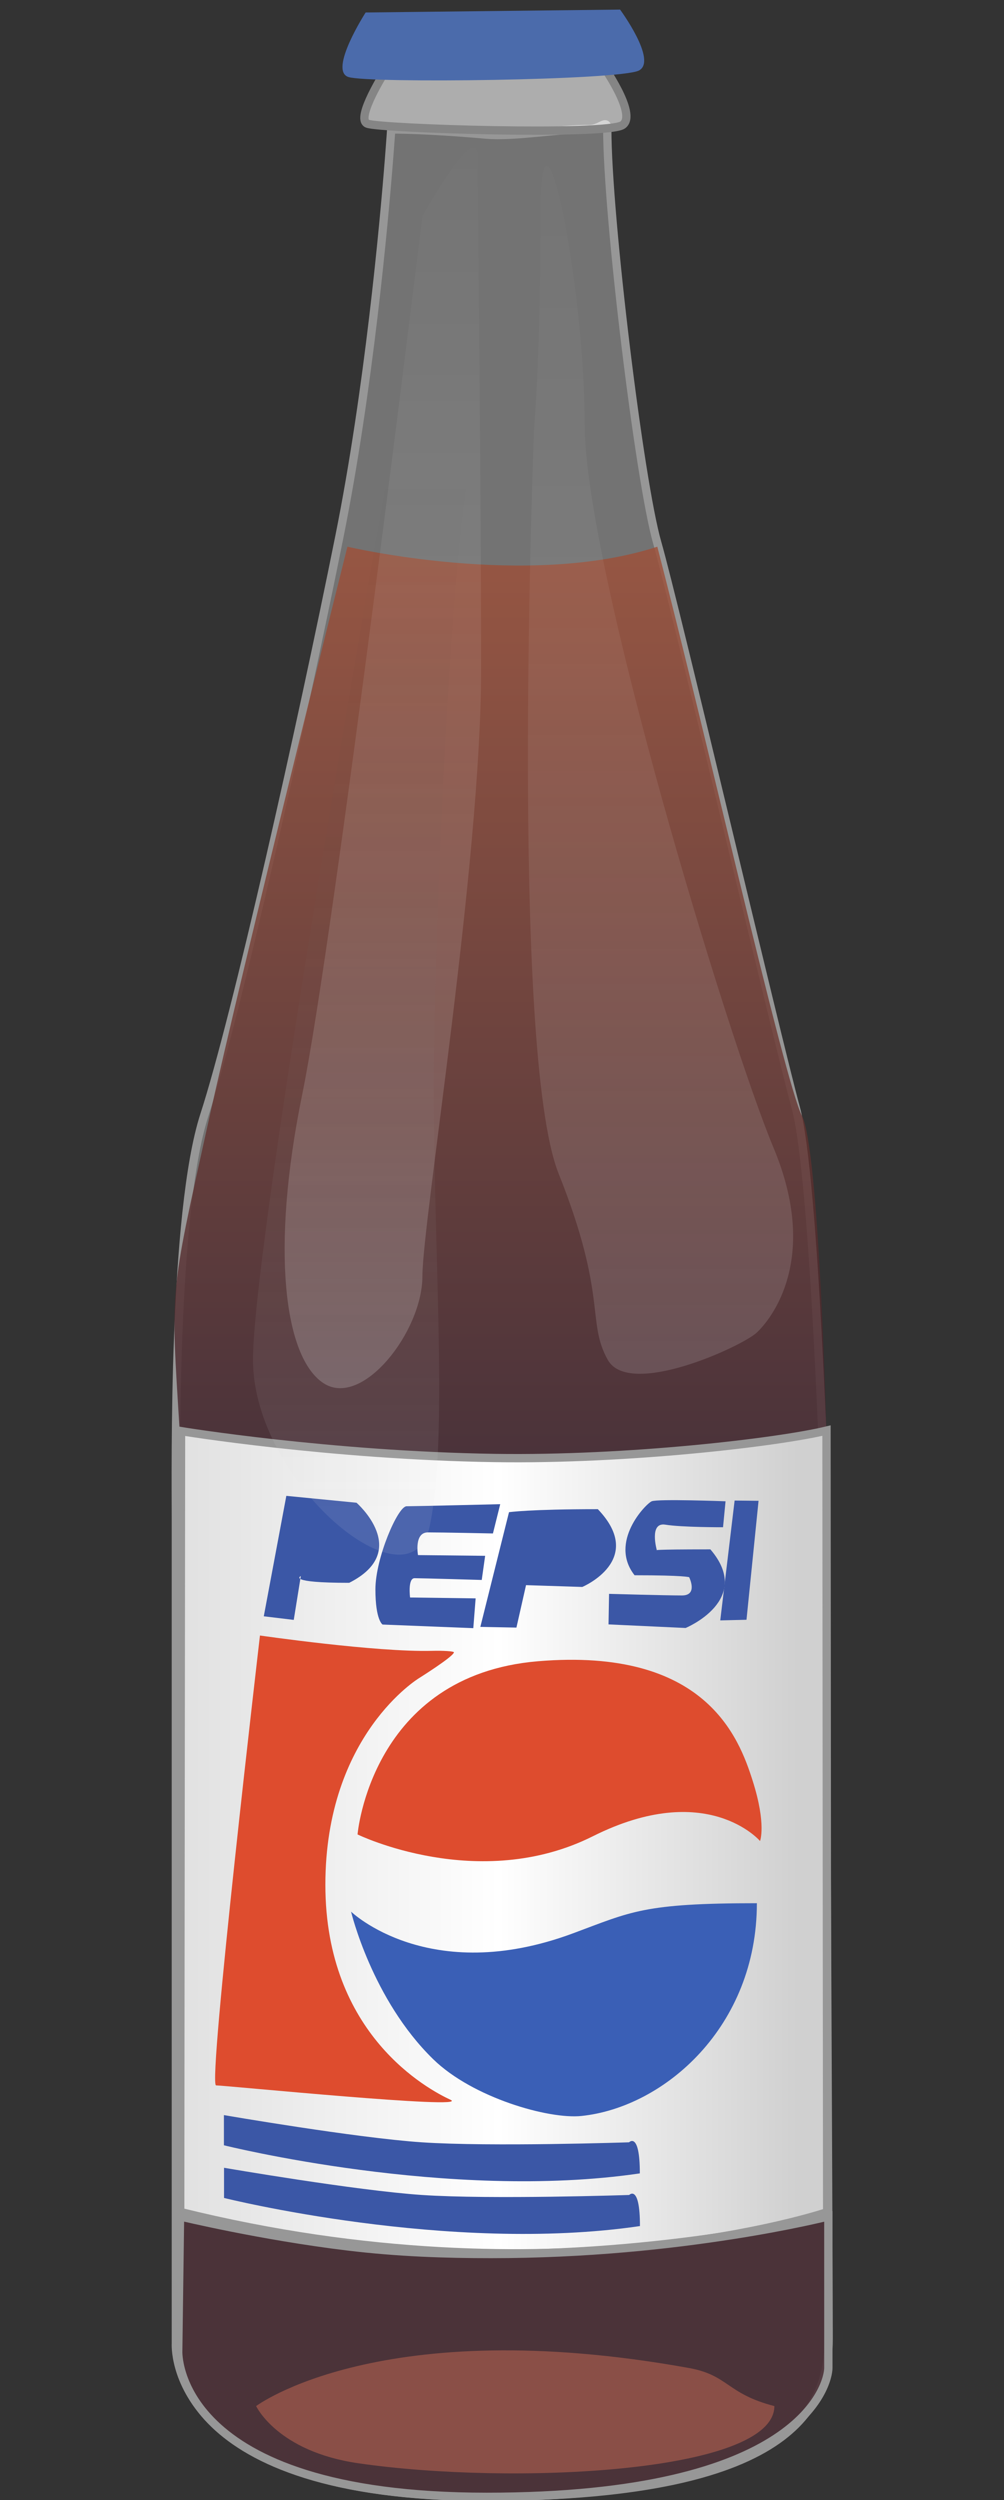 <?xml version="1.0" encoding="UTF-8" standalone="no"?>
<svg width="121px" height="301px" viewBox="0 0 121 301" version="1.1" xmlns="http://www.w3.org/2000/svg" xmlns:xlink="http://www.w3.org/1999/xlink" xmlns:sketch="http://www.bohemiancoding.com/sketch/ns">
    <rect x="0" y="0" width="121" height="301" fill="#333333" stroke="none"/>
    <!-- Generator: Sketch 3.1.1 (8761) - http://www.bohemiancoding.com/sketch -->
    <title>Slice 2</title>
    <desc>Created with Sketch.</desc>
    <defs>
        <path id="path-1" d="M46.492,8.473 C46.492,8.473 42.775,14.279 44.271,14.889 C45.767,15.498 73.208,16.347 75.042,15.046 C76.877,13.745 72.479,7.612 72.479,7.612 L46.492,8.473 Z"></path>
        <linearGradient x1="50%" y1="0%" x2="50%" y2="100%" id="linearGradient-2">
            <stop stop-color="#9F4F37" offset="0%"></stop>
            <stop stop-color="#3D212B" offset="100%"></stop>
        </linearGradient>
        <linearGradient x1="3.061617e-15%" y1="50%" x2="100%" y2="50%" id="linearGradient-3">
            <stop stop-color="#E1E1E1" offset="0%"></stop>
            <stop stop-color="#FFFFFF" offset="49.227%"></stop>
            <stop stop-color="#D0D0D0" offset="95.837%"></stop>
        </linearGradient>
        <linearGradient x1="50%" y1="100%" x2="50%" y2="0%" id="linearGradient-4">
            <stop stop-color="#FFFFFF" stop-opacity="0.2" offset="0%"></stop>
            <stop stop-color="#FFFFFF" stop-opacity="0" offset="100%"></stop>
        </linearGradient>
        <linearGradient x1="50%" y1="100%" x2="50%" y2="0%" id="linearGradient-5">
            <stop stop-color="#FFFFFF" stop-opacity="0.145" offset="0%"></stop>
            <stop stop-color="#FFFFFF" stop-opacity="0" offset="100%"></stop>
        </linearGradient>
        <linearGradient x1="50%" y1="100%" x2="50%" y2="0%" id="linearGradient-6">
            <stop stop-color="#FFFFFF" stop-opacity="0.108" offset="0%"></stop>
            <stop stop-color="#000000" stop-opacity="0" offset="100%"></stop>
        </linearGradient>
    </defs>
    <g id="Page-1" stroke="none" stroke-width="1" fill="none" fill-rule="evenodd" sketch:type="MSPage">
        <path d="M70.954,15.543 C67.802,15.459 62.07,16.517 58.551,16.204 C51.122,15.543 47.146,15.586 47.146,15.586 C47.146,15.586 47.066,16.842 46.892,19.041 C46.27,26.924 44.457,46.93 40.898,64.635 C36.348,87.277 28.467,122.436 24.635,134.234 C20.803,146.033 21.195,177.059 21.195,182.715 L21.195,282.143 C21.195,282.143 19.93,300.605 58.551,300.605 C97.172,300.605 99.869,288.721 99.869,281.52 C99.869,274.318 99.436,181.426 99.436,181.426 C99.436,181.426 98.195,141.754 95.908,133.377 C93.621,125 81.344,72.768 79.209,65.346 C77.074,57.924 73.187,26.086 73.188,15.543 C73.188,14.223 72.361,15.581 70.954,15.543 Z" id="Path-3" stroke="#979797" fill-opacity="0.39" fill="#D8D8D8" sketch:type="MSShapeGroup"></path>
        <g id="Path-2">
            <use stroke="#858585" stroke-width="1" fill-opacity="0.6" fill="#FFFFFF" fill-rule="evenodd" sketch:type="MSShapeGroup" xlink:href="#path-1"></use>
            <use stroke="none" fill="none" xlink:href="#path-1"></use>
        </g>
        <path d="M44.066,1.503 L74.731,1.155 C74.731,1.155 79.271,7.315 77.001,8.491 C74.731,9.667 44.42,10.058 41.993,9.274 C39.566,8.491 44.066,1.503 44.066,1.503 Z" id="Path-1" fill="#4B6BAB" sketch:type="MSShapeGroup"></path>
        <path d="M41.87,65.822 C41.87,65.822 63.524,70.927 79.219,65.822 C85,88.076 94.568,130.316 96.646,134.334 C98.725,138.352 99.596,172.291 99.596,172.291 C99.596,172.291 59.565,179.715 21.656,172.291 C20.565,154.82 20.453,156.165 25,135.582 C29.547,114.999 41.87,65.822 41.87,65.822 Z" id="Path-4" fill-opacity="0.8" fill="url(#linearGradient-2)" sketch:type="MSShapeGroup"></path>
        <path d="M21.819,172.309 C21.819,172.309 39.673,175.236 59.645,175.544 C75.676,175.791 93.813,173.646 99.607,172.243 C99.607,179.874 99.687,266.343 99.687,266.343 C99.687,266.343 66.901,277.515 21.72,266.316 C21.72,253.119 21.819,172.309 21.819,172.309 Z" id="Path-5" stroke="#979797" fill="url(#linearGradient-3)" sketch:type="MSShapeGroup"></path>
        <path d="M41.899,270.465 C31.375,269.191 21.697,266.855 21.697,266.855 L21.479,283.09 C21.479,283.09 20.718,300.621 58.664,300.621 C96.61,300.621 99.832,287.084 99.832,285.087 C99.832,283.09 99.832,266.855 99.832,266.855 C99.832,266.855 82.212,271.385 59.178,271.385 C53.703,271.385 47.982,271.201 41.899,270.465 Z" id="Path-6" stroke="#979797" fill-opacity="0.8" fill="#41232B" sketch:type="MSShapeGroup"></path>
        <path d="M43.09,220.867 C43.09,220.867 44.699,201.69 64.85,200.013 C85,198.335 89.05,209.167 90.716,214.423 C92.382,219.679 91.599,221.659 91.599,221.659 C91.599,221.659 85.222,214.193 71.451,221.084 C57.681,227.975 43.09,220.867 43.09,220.867 Z" id="Path-7" fill="#DE4C2E" sketch:type="MSShapeGroup"></path>
        <path d="M52.214,247.934 C44.822,240.736 42.309,230.16 42.309,230.16 C42.309,230.16 51.693,239.22 69.061,232.772 C76.098,230.16 77.536,229.146 91.217,229.146 C91.217,243.986 80.106,253.718 70.069,254.763 C66.134,255.172 56.981,252.575 52.214,247.934 Z" id="Path-8" fill="#3A5FB6" sketch:type="MSShapeGroup"></path>
        <path d="M31.33,196.915 C31.33,196.915 45.325,198.942 52.084,198.76 C53.324,198.726 54.72,198.802 54.706,198.942 C54.655,199.447 50.511,202.042 50.511,202.042 C50.511,202.042 39.213,208.852 39.213,226.926 C39.213,245 51.634,251.581 54.289,252.812 C56.944,254.042 27.082,251.081 26.041,251.081 C25,251.081 31.33,196.915 31.33,196.915 Z" id="Path-9" fill="#DE4C2E" sketch:type="MSShapeGroup"></path>
        <path d="M34.508,180.101 L42.966,180.929 C42.966,180.929 49.66,186.751 42.084,190.572 C34.508,190.572 36.252,189.758 36.252,189.758 L35.403,195.036 L31.791,194.602 L34.508,180.101 Z" id="Path-10" fill="#3B57A6" sketch:type="MSShapeGroup"></path>
        <path d="M60.287,181.103 C60.287,181.103 50.057,181.353 49,181.353 C47.943,181.353 45.244,187.609 45.244,191.354 C45.244,195.098 46.109,195.595 46.109,195.595 L57.041,196.031 L57.323,192.444 L49.421,192.338 C49.421,192.338 49.118,190.014 49.965,190.014 C50.811,190.014 58.058,190.227 58.058,190.227 L58.469,187.32 L50.376,187.233 C50.376,187.233 49.875,184.499 51.573,184.499 C53.271,184.499 59.408,184.629 59.408,184.629 L60.287,181.103 Z" id="Path-11" fill="#3B57A6" sketch:type="MSShapeGroup"></path>
        <path d="M61.344,182.067 L57.89,195.877 L62.239,195.962 L63.396,190.851 L70.177,191.069 C70.177,191.069 77.9,187.819 72.049,181.704 C63.797,181.704 61.344,182.067 61.344,182.067 Z" id="Path-12" fill="#3B57A6" sketch:type="MSShapeGroup"></path>
        <path d="M87.441,180.755 C87.441,180.755 79.258,180.45 78.543,180.755 C77.827,181.06 73.345,185.673 76.477,189.66 C82.539,189.66 83.058,189.897 83.058,189.897 C83.058,189.897 84.16,192.093 82.188,192.093 C80.215,192.093 73.403,191.9 73.403,191.9 L73.338,195.577 L82.629,196.009 C82.629,196.009 90.838,192.624 85.614,186.544 C78.227,186.544 79.163,186.655 79.163,186.655 C79.163,186.655 78.185,183.243 80.186,183.57 C82.188,183.896 87.139,183.88 87.139,183.88 L87.441,180.755 Z" id="Path-13" fill="#3B57A6" sketch:type="MSShapeGroup"></path>
        <path d="M88.535,180.666 L91.419,180.698 L89.966,195.02 L86.804,195.096 L88.535,180.666 Z" id="Path-14" fill="#3B57A6" sketch:type="MSShapeGroup"></path>
        <path d="M50.833,257.934 C42.875,257.4 26.986,254.658 26.986,254.658 L26.986,258.291 C26.986,258.291 54.068,265.061 77.112,261.676 C77.112,256.594 75.814,257.934 75.814,257.934 C75.814,257.934 59.151,258.492 50.833,257.934 Z" id="Path-15" fill="#3B57A6" sketch:type="MSShapeGroup"></path>
        <path d="M50.847,264.275 C42.889,263.742 27,261 27,261 L27,264.633 C27,264.633 54.082,271.402 77.126,268.018 C77.126,262.936 75.828,264.275 75.828,264.275 C75.828,264.275 59.165,264.833 50.847,264.275 Z" id="Path-16" fill="#3B57A6" sketch:type="MSShapeGroup"></path>
        <path d="M50.908,26.041 C50.908,26.041 40.283,112.928 36.43,131.738 C32.576,150.549 34.28,163.438 38.975,166.527 C43.669,169.617 50.908,160.285 50.908,153.668 C50.908,147.051 57.982,103.826 57.982,80.623 C57.982,57.42 57.566,23.785 57.566,18.93 C57.566,14.074 50.908,26.041 50.908,26.041 Z" id="Path-17" fill="url(#linearGradient-4)" sketch:type="MSShapeGroup"></path>
        <path d="M64.365,51.627 C64.365,51.627 61.402,126.473 67.324,141.301 C73.246,156.129 70.656,159.09 73.246,163.725 C75.836,168.359 89.422,162.105 91.196,160.451 C92.97,158.796 98.803,151.547 93.23,138.205 C87.658,124.863 70.461,68.236 70.461,51.061 C70.461,33.885 65.15,8.502 65.15,25.699 C65.15,42.896 64.365,51.627 64.365,51.627 Z" id="Path-18" fill="url(#linearGradient-5)" sketch:type="MSShapeGroup"></path>
        <path d="M43.156,296.572 C33.419,295.157 30.867,289.691 30.867,289.691 C30.867,289.691 45.875,278.409 83.018,285.105 C87.838,285.974 87.532,288.193 93.326,289.691 C93.326,297.762 61.646,299.259 43.156,296.572 Z" id="Path-19" fill-opacity="0.72" fill="#A35A4D" sketch:type="MSShapeGroup"></path>
        <path d="M46.863,56.107 C46.863,56.107 30.49,148.916 30.49,163.721 C30.49,178.525 49.545,194.285 51.785,183.75 C54.025,173.215 52.285,151.68 52.285,131.264 C52.285,110.848 54.723,58.621 57.139,55.227 C59.555,51.832 46.863,56.107 46.863,56.107 Z" id="Path-20" fill="url(#linearGradient-6)" sketch:type="MSShapeGroup"></path>
    </g>
</svg>